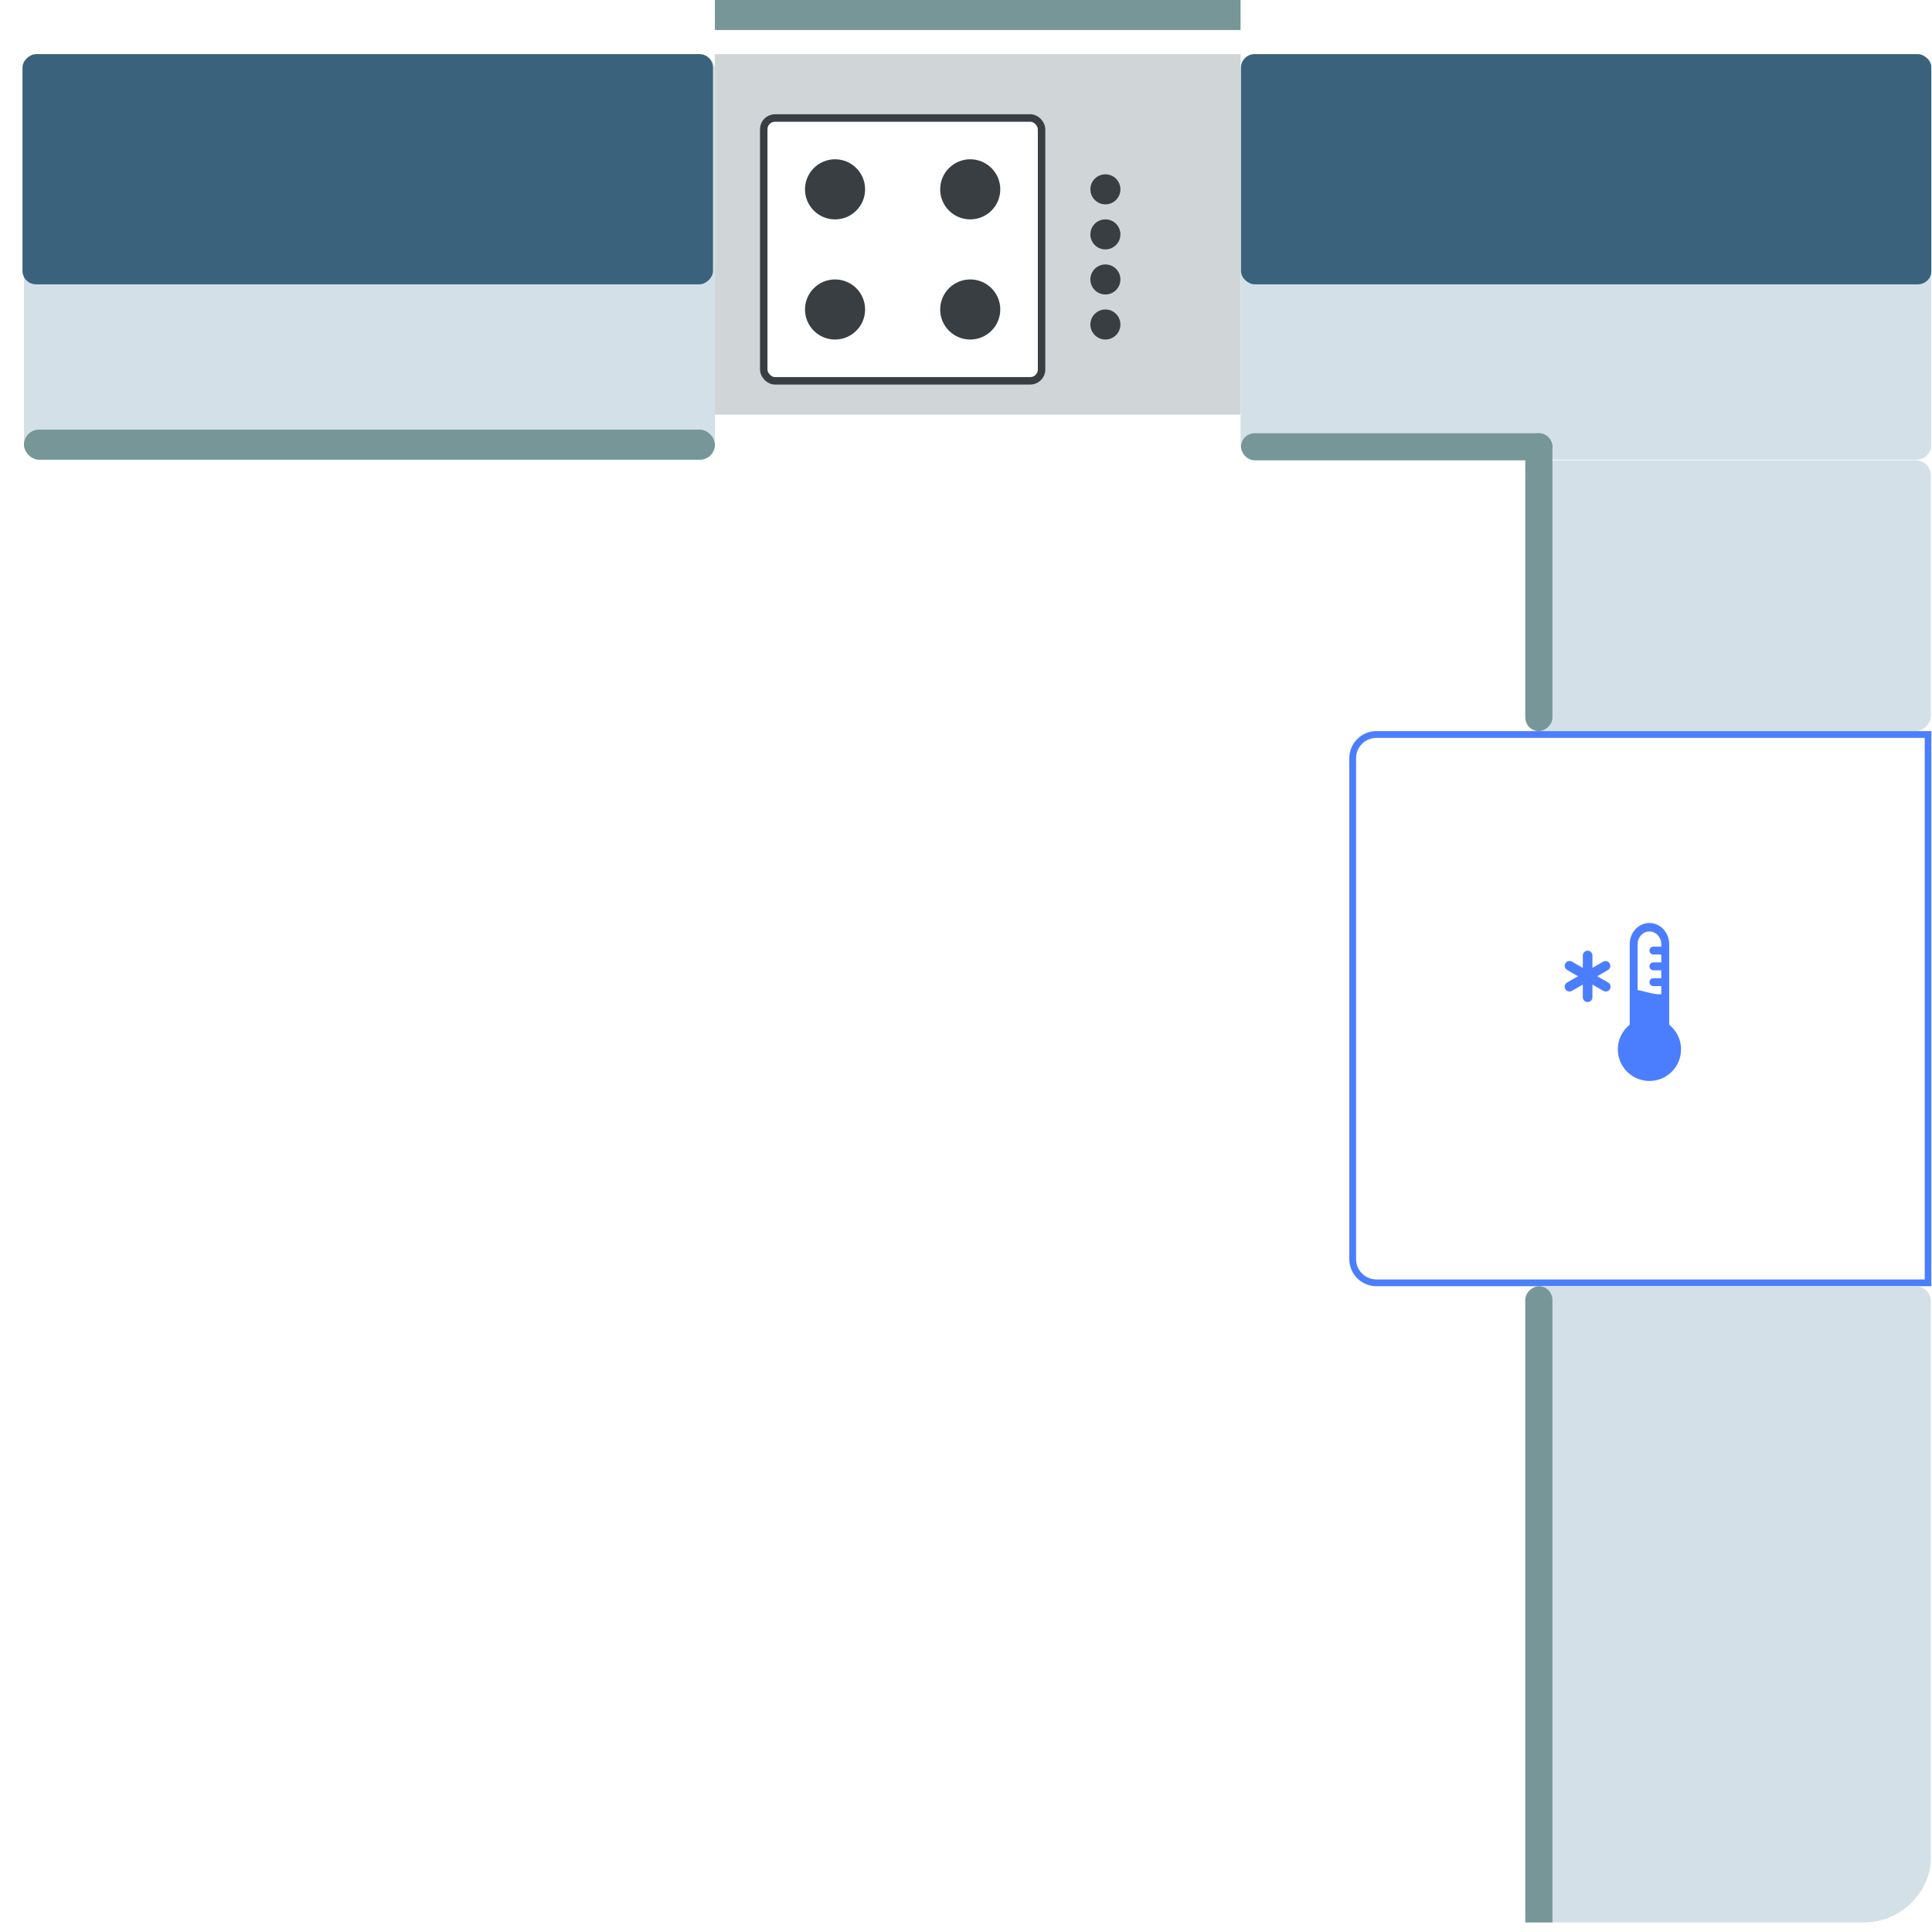 <svg width="105" height="105" viewBox="0 0 105 105" fill="none" xmlns="http://www.w3.org/2000/svg">
<g clip-path="url(#clip0)">
<rect x="0.486" width="104.487" height="104.487" rx="3.679" fill="white"/>
<rect x="38.852" width="28.57" height="1.633" fill="#769698"/>
<g filter="url(#filter0_d)">
<rect x="38.852" width="28.57" height="19.591" fill="#D0D5D8"/>
<path d="M104.789 36.975L104.789 66.776L74.804 66.776C74.093 66.776 73.516 66.199 73.516 65.488L73.516 38.263C73.516 37.551 74.093 36.975 74.804 36.975L104.789 36.975Z" fill="white" stroke="#4B7EFF" stroke-width="0.368"/>
<g filter="url(#filter1_d)">
<rect x="67.423" width="37.55" height="22.04" rx="0.816" fill="#D4E0E8"/>
</g>
<rect x="67.446" y="20.603" width="16.924" height="1.472" rx="0.736" fill="#769698"/>
<rect x="104.938" y="66.96" width="37.55" height="22.04" rx="0.816" transform="rotate(90 104.938 66.96)" fill="#D4E0E8"/>
<rect x="84.37" y="66.96" width="37.527" height="1.472" rx="0.736" transform="rotate(90 84.37 66.96)" fill="#769698"/>
<path fill-rule="evenodd" clip-rule="evenodd" d="M86.022 48.979C86.023 48.911 86.052 48.847 86.101 48.799C86.15 48.752 86.215 48.725 86.283 48.725C86.351 48.725 86.417 48.752 86.465 48.799C86.514 48.847 86.543 48.911 86.545 48.979V49.66L87.134 49.319C87.194 49.287 87.264 49.28 87.329 49.298C87.395 49.317 87.45 49.36 87.484 49.419C87.518 49.478 87.528 49.548 87.511 49.614C87.495 49.68 87.453 49.736 87.395 49.772L86.806 50.113L87.395 50.453C87.426 50.47 87.453 50.492 87.475 50.52C87.496 50.547 87.513 50.578 87.522 50.612C87.531 50.645 87.534 50.681 87.529 50.715C87.525 50.75 87.514 50.783 87.496 50.813C87.479 50.843 87.456 50.87 87.428 50.891C87.4 50.912 87.368 50.927 87.335 50.936C87.301 50.944 87.266 50.946 87.231 50.941C87.197 50.936 87.163 50.924 87.134 50.906L86.545 50.566V51.246C86.546 51.281 86.54 51.316 86.527 51.348C86.514 51.381 86.495 51.411 86.471 51.436C86.446 51.461 86.417 51.481 86.385 51.495C86.353 51.508 86.318 51.515 86.283 51.515C86.248 51.515 86.213 51.508 86.181 51.495C86.149 51.481 86.12 51.461 86.095 51.436C86.071 51.411 86.052 51.381 86.039 51.348C86.027 51.316 86.021 51.281 86.022 51.246V50.566L85.432 50.906C85.403 50.924 85.369 50.935 85.335 50.94C85.301 50.945 85.266 50.943 85.232 50.935C85.198 50.926 85.167 50.911 85.139 50.89C85.112 50.869 85.089 50.842 85.071 50.812C85.054 50.782 85.043 50.749 85.038 50.715C85.034 50.68 85.036 50.645 85.046 50.612C85.055 50.578 85.071 50.547 85.092 50.52C85.114 50.492 85.14 50.47 85.171 50.453L85.76 50.113L85.171 49.773C85.111 49.738 85.067 49.681 85.049 49.614C85.031 49.547 85.04 49.475 85.075 49.415C85.11 49.355 85.167 49.311 85.234 49.293C85.301 49.275 85.372 49.285 85.432 49.319L86.022 49.66V48.979Z" fill="#4B7EFF"/>
<path fill-rule="evenodd" clip-rule="evenodd" d="M88.571 52.748V48.37C88.571 47.735 89.051 47.22 89.644 47.22C90.236 47.22 90.717 47.735 90.717 48.37V52.748C90.994 52.97 91.196 53.273 91.294 53.615C91.392 53.957 91.382 54.321 91.264 54.657C91.146 54.993 90.927 55.283 90.636 55.489C90.346 55.695 89.999 55.805 89.644 55.805C89.288 55.805 88.941 55.695 88.651 55.489C88.361 55.283 88.141 54.993 88.024 54.657C87.906 54.321 87.895 53.957 87.993 53.615C88.091 53.273 88.293 52.97 88.571 52.748V52.748ZM89.425 50.959C89.682 51.026 89.975 51.102 90.287 51.097V50.649H89.858C89.801 50.649 89.747 50.627 89.707 50.586C89.666 50.546 89.644 50.492 89.644 50.435C89.644 50.378 89.666 50.323 89.707 50.283C89.747 50.243 89.801 50.22 89.858 50.22H90.287V49.791H89.858C89.801 49.791 89.747 49.768 89.707 49.728C89.666 49.688 89.644 49.633 89.644 49.576C89.644 49.519 89.666 49.465 89.707 49.424C89.747 49.384 89.801 49.361 89.858 49.361H90.287V48.932H89.858C89.801 48.932 89.747 48.91 89.707 48.869C89.666 48.829 89.644 48.775 89.644 48.718C89.644 48.661 89.666 48.606 89.707 48.566C89.747 48.526 89.801 48.503 89.858 48.503H90.287V48.37C90.287 47.989 89.999 47.68 89.644 47.68C89.288 47.68 89 47.989 89 48.37V50.868C89.126 50.881 89.269 50.919 89.425 50.959V50.959Z" fill="#4B7EFF"/>
<rect x="104.938" y="22.075" width="14.716" height="22.04" rx="0.816" transform="rotate(90 104.938 22.075)" fill="#D4E0E8"/>
<rect x="84.37" y="20.603" width="16.188" height="1.472" rx="0.736" transform="rotate(90 84.37 20.603)" fill="#769698"/>
<g filter="url(#filter2_d)">
<rect x="41.302" y="3.265" width="15.51" height="14.693" rx="0.816" fill="white"/>
<rect x="41.506" y="3.469" width="15.102" height="14.285" rx="0.612" stroke="#383E42" stroke-width="0.408"/>
</g>
<circle cx="45.383" cy="13.877" r="1.633" fill="#383E42"/>
<circle cx="52.73" cy="13.877" r="1.633" fill="#383E42"/>
<g filter="url(#filter3_d)">
<rect x="1.303" y="0" width="37.55" height="22.04" rx="0.816" fill="#D4E0E8"/>
</g>
<rect x="1.303" y="20.407" width="37.55" height="1.633" rx="0.816" fill="#769698"/>
<circle cx="52.73" cy="7.347" r="1.633" fill="#383E42"/>
<circle cx="60.076" cy="7.347" r="0.816" fill="#383E42"/>
<circle cx="60.076" cy="9.796" r="0.816" fill="#383E42"/>
<circle cx="60.076" cy="12.245" r="0.816" fill="#383E42"/>
<circle cx="60.076" cy="14.693" r="0.816" fill="#383E42"/>
<circle cx="45.383" cy="7.347" r="1.633" fill="#383E42"/>
</g>
<g filter="url(#filter4_d)">
<rect x="38.749" width="12.509" height="37.527" rx="0.736" transform="rotate(90 38.749 0)" fill="#3B627C"/>
</g>
<rect x="36.541" y="12.509" width="0.736" height="2.943" transform="rotate(90 36.541 12.509)" fill="#3B627C"/>
<g filter="url(#filter5_d)">
<rect width="12.509" height="37.527" rx="0.736" transform="matrix(4.37114e-08 1 1 -4.37114e-08 67.445 0)" fill="#3B627C"/>
</g>
<rect width="0.736" height="2.943" transform="matrix(4.37114e-08 1 1 -4.37114e-08 69.653 12.509)" fill="#3B627C"/>
</g>
<defs>
<filter id="filter0_d" x="-1.641" y="0" width="109.557" height="110.396" filterUnits="userSpaceOnUse" color-interpolation-filters="sRGB">
<feFlood flood-opacity="0" result="BackgroundImageFix"/>
<feColorMatrix in="SourceAlpha" type="matrix" values="0 0 0 0 0 0 0 0 0 0 0 0 0 0 0 0 0 0 127 0" result="hardAlpha"/>
<feOffset dy="2.943"/>
<feGaussianBlur stdDeviation="1.472"/>
<feColorMatrix type="matrix" values="0 0 0 0 0 0 0 0 0 0 0 0 0 0 0 0 0 0 0.25 0"/>
<feBlend mode="normal" in2="BackgroundImageFix" result="effect1_dropShadow"/>
<feBlend mode="normal" in="SourceGraphic" in2="effect1_dropShadow" result="shape"/>
</filter>
<filter id="filter1_d" x="66.607" y="-0.816" width="39.182" height="23.673" filterUnits="userSpaceOnUse" color-interpolation-filters="sRGB">
<feFlood flood-opacity="0" result="BackgroundImageFix"/>
<feColorMatrix in="SourceAlpha" type="matrix" values="0 0 0 0 0 0 0 0 0 0 0 0 0 0 0 0 0 0 127 0" result="hardAlpha"/>
<feOffset/>
<feGaussianBlur stdDeviation="0.408"/>
<feColorMatrix type="matrix" values="0 0 0 0 0 0 0 0 0 0 0 0 0 0 0 0 0 0 0.25 0"/>
<feBlend mode="normal" in2="BackgroundImageFix" result="effect1_dropShadow"/>
<feBlend mode="normal" in="SourceGraphic" in2="effect1_dropShadow" result="shape"/>
</filter>
<filter id="filter2_d" x="40.486" y="2.449" width="17.142" height="16.326" filterUnits="userSpaceOnUse" color-interpolation-filters="sRGB">
<feFlood flood-opacity="0" result="BackgroundImageFix"/>
<feColorMatrix in="SourceAlpha" type="matrix" values="0 0 0 0 0 0 0 0 0 0 0 0 0 0 0 0 0 0 127 0" result="hardAlpha"/>
<feOffset/>
<feGaussianBlur stdDeviation="0.408"/>
<feColorMatrix type="matrix" values="0 0 0 0 0.187 0 0 0 0 0.316 0 0 0 0 0.371 0 0 0 0.25 0"/>
<feBlend mode="normal" in2="BackgroundImageFix" result="effect1_dropShadow"/>
<feBlend mode="normal" in="SourceGraphic" in2="effect1_dropShadow" result="shape"/>
</filter>
<filter id="filter3_d" x="0.486" y="-0.816" width="39.182" height="23.673" filterUnits="userSpaceOnUse" color-interpolation-filters="sRGB">
<feFlood flood-opacity="0" result="BackgroundImageFix"/>
<feColorMatrix in="SourceAlpha" type="matrix" values="0 0 0 0 0 0 0 0 0 0 0 0 0 0 0 0 0 0 127 0" result="hardAlpha"/>
<feOffset/>
<feGaussianBlur stdDeviation="0.408"/>
<feColorMatrix type="matrix" values="0 0 0 0 0 0 0 0 0 0 0 0 0 0 0 0 0 0 0.25 0"/>
<feBlend mode="normal" in2="BackgroundImageFix" result="effect1_dropShadow"/>
<feBlend mode="normal" in="SourceGraphic" in2="effect1_dropShadow" result="shape"/>
</filter>
<filter id="filter4_d" x="-1.722" y="0" width="43.413" height="18.395" filterUnits="userSpaceOnUse" color-interpolation-filters="sRGB">
<feFlood flood-opacity="0" result="BackgroundImageFix"/>
<feColorMatrix in="SourceAlpha" type="matrix" values="0 0 0 0 0 0 0 0 0 0 0 0 0 0 0 0 0 0 127 0" result="hardAlpha"/>
<feOffset dy="2.943"/>
<feGaussianBlur stdDeviation="1.472"/>
<feColorMatrix type="matrix" values="0 0 0 0 0 0 0 0 0 0 0 0 0 0 0 0 0 0 0.25 0"/>
<feBlend mode="normal" in2="BackgroundImageFix" result="effect1_dropShadow"/>
<feBlend mode="normal" in="SourceGraphic" in2="effect1_dropShadow" result="shape"/>
</filter>
<filter id="filter5_d" x="64.502" y="0" width="43.413" height="18.395" filterUnits="userSpaceOnUse" color-interpolation-filters="sRGB">
<feFlood flood-opacity="0" result="BackgroundImageFix"/>
<feColorMatrix in="SourceAlpha" type="matrix" values="0 0 0 0 0 0 0 0 0 0 0 0 0 0 0 0 0 0 127 0" result="hardAlpha"/>
<feOffset dy="2.943"/>
<feGaussianBlur stdDeviation="1.472"/>
<feColorMatrix type="matrix" values="0 0 0 0 0 0 0 0 0 0 0 0 0 0 0 0 0 0 0.25 0"/>
<feBlend mode="normal" in2="BackgroundImageFix" result="effect1_dropShadow"/>
<feBlend mode="normal" in="SourceGraphic" in2="effect1_dropShadow" result="shape"/>
</filter>
<clipPath id="clip0">
<rect x="0.486" width="104.487" height="104.487" rx="3.679" fill="white"/>
</clipPath>
</defs>
</svg>
